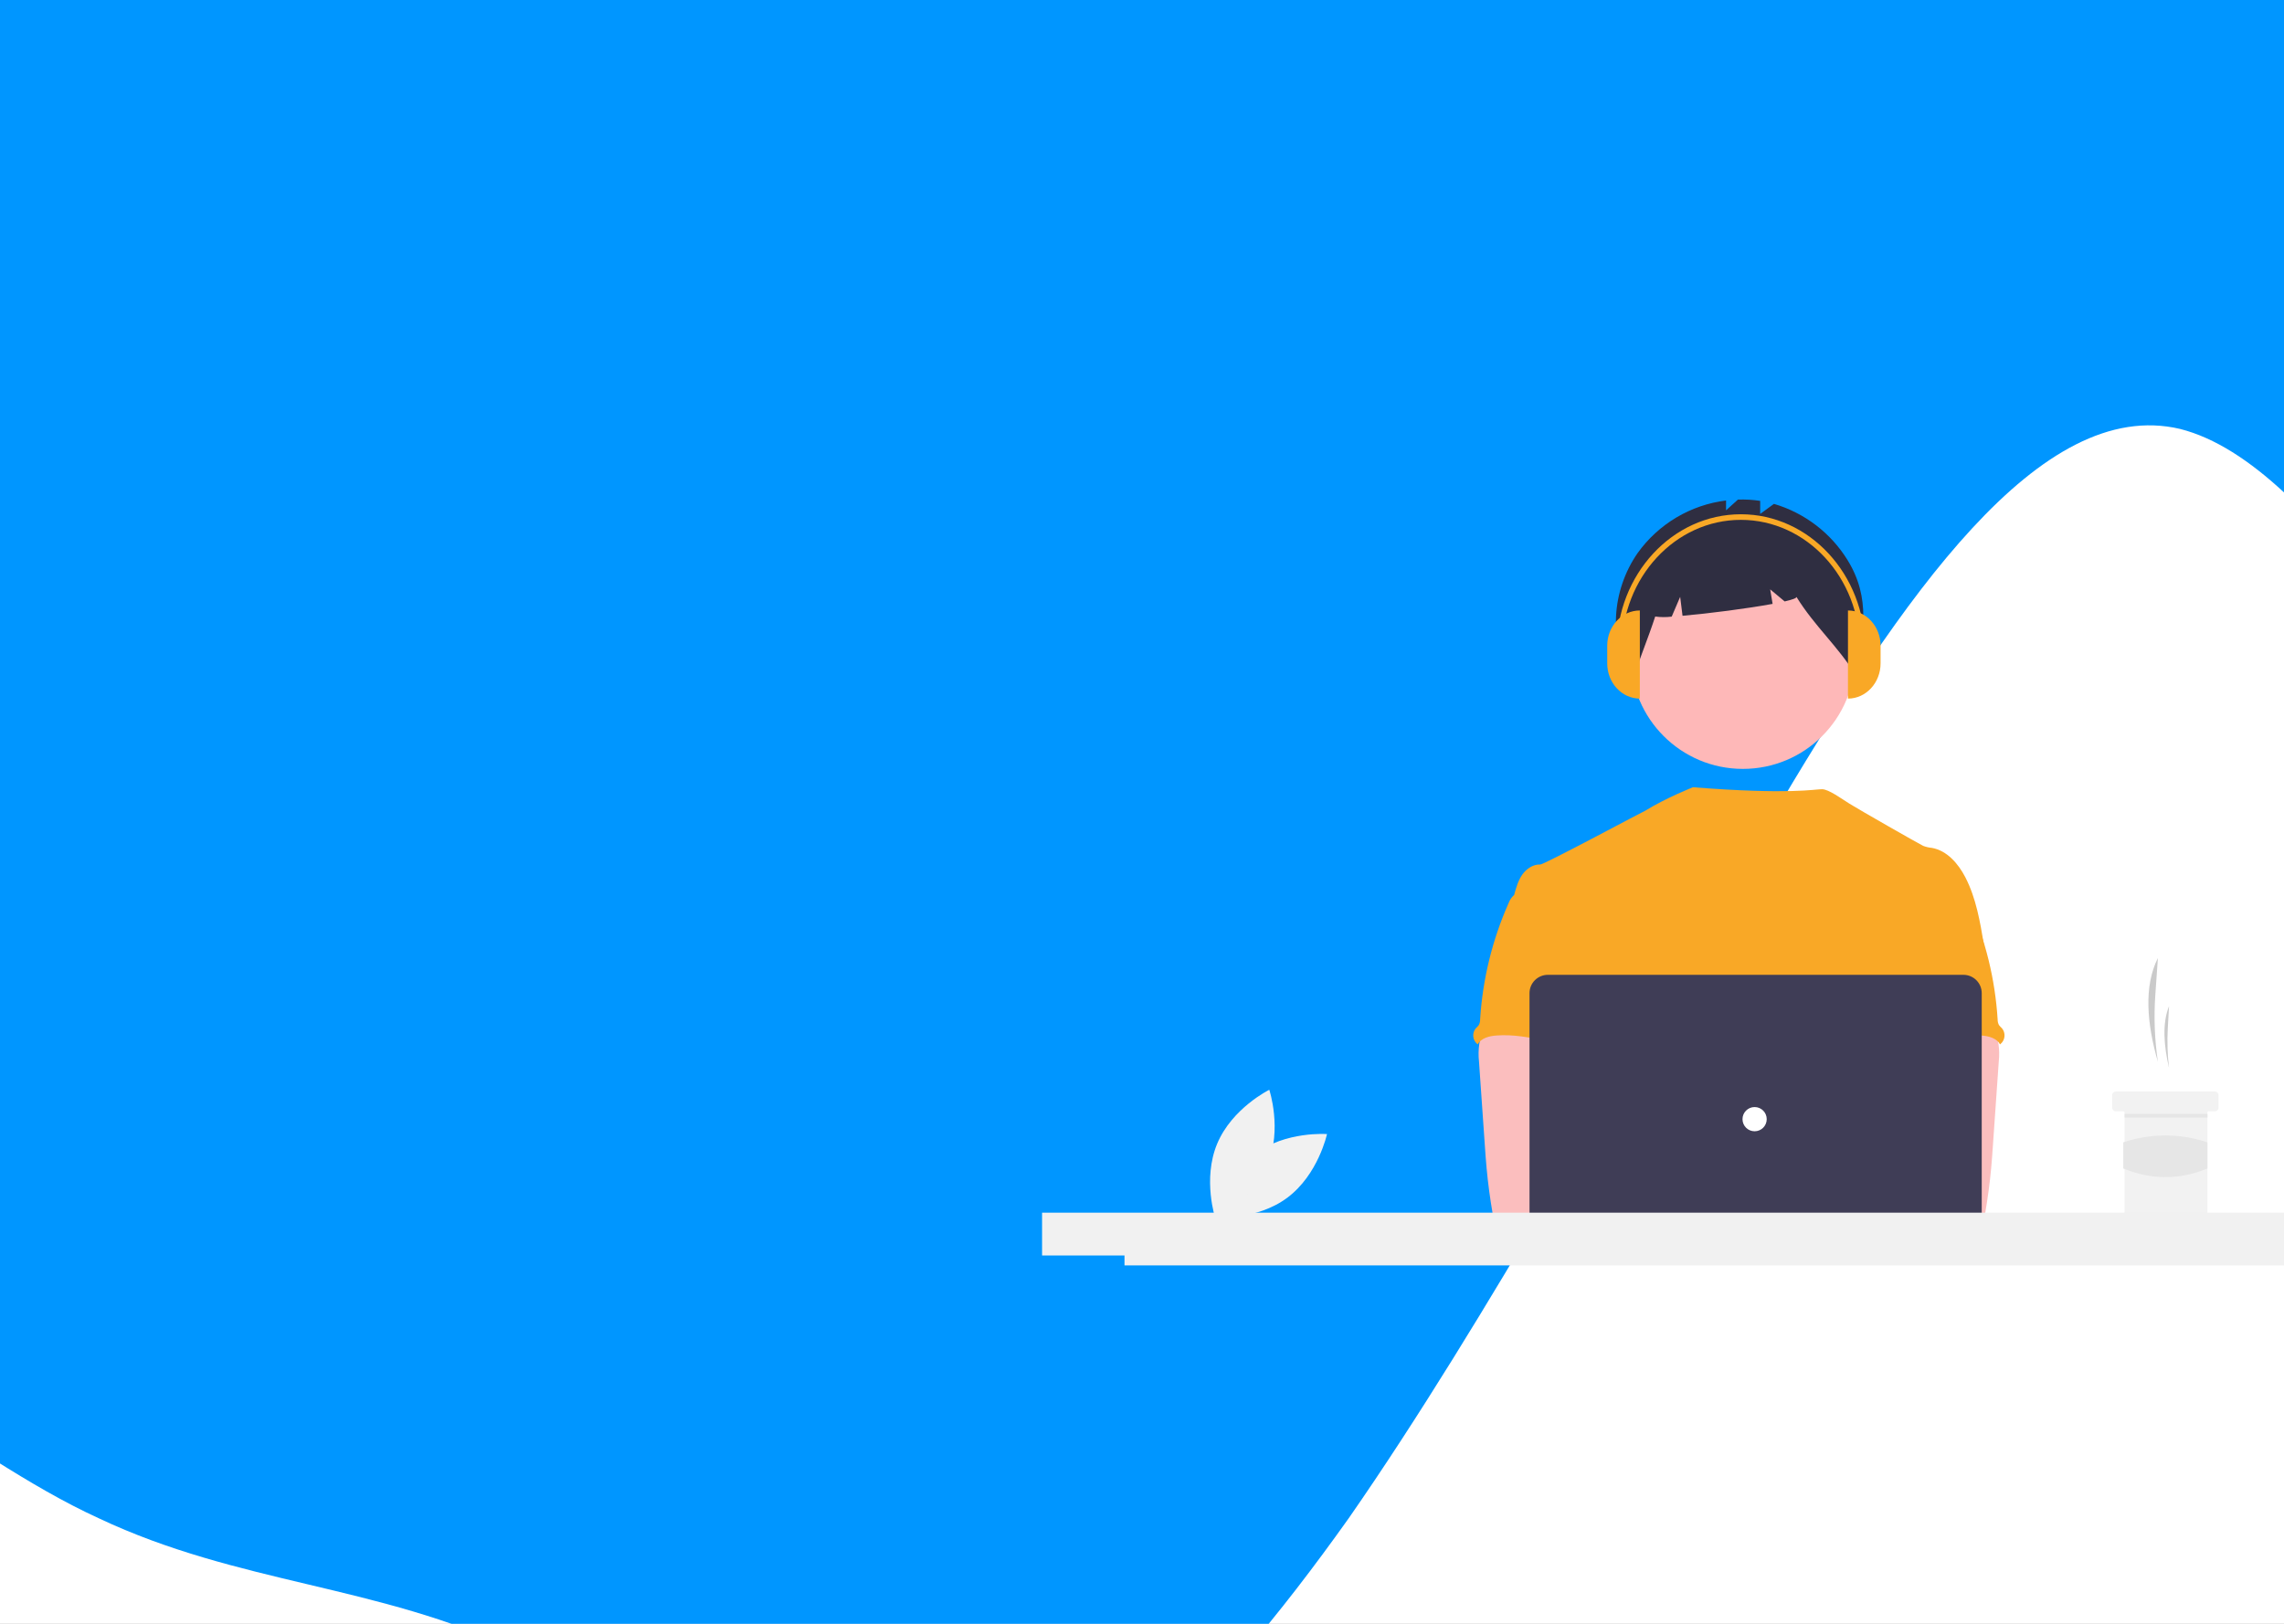 <svg width="1440" height="1024" viewBox="0 0 1440 1024" fill="none" xmlns="http://www.w3.org/2000/svg">
<rect x="0" y="0" width="1440" height="1024" fill="#808080" stroke="none"/>
<g clip-path="url(#clip0)">
<rect width="1440" height="1024" fill="white"/>
<path d="M-986 999.2L-942.387 874.3C-898.392 749.4 -810.018 499.6 -722.027 499.6C-636.332 499.6 -549.871 749.4 -461.88 832.537C-373.889 917.234 -285.898 831.366 -197.907 832.537C-111.446 831.366 -25.751 917.234 62.24 957.437C150.614 999.2 238.222 999.2 326.213 1040.96C413.057 1081.17 502.195 1167.03 586.36 1165.86C675.499 1167.03 762.342 1081.17 850.333 957.437C937.942 831.366 1026.32 667.434 1114.31 520.287C1200 374.7 1286.46 249.8 1374.45 270.487C1462.44 292.734 1550.44 456.666 1638.43 582.737C1724.89 706.466 1810.58 792.334 1898.57 791.163C1986.95 792.334 2074.56 706.466 2162.55 562.05C2249.39 417.634 2338.53 206.866 2422.69 229.113C2511.83 249.8 2598.68 499.6 2686.67 624.5C2774.28 749.4 2862.65 749.4 2950.64 707.637C3036.34 667.434 3122.8 581.566 3210.79 499.6C3298.78 417.634 3386.77 331.766 3474.76 374.7C3561.22 417.634 3646.92 581.566 3734.91 749.4C3823.28 917.234 3910.89 1081.17 3998.88 1103.41C4085.72 1124.1 4174.86 999.2 4259.03 936.75C4348.17 874.3 4435.01 874.3 4480.92 874.3H4523V0H4479.39C4435.39 0 4347.02 0 4259.03 0C4173.33 0 4086.87 0 3998.88 0C3910.89 0 3822.9 0 3734.91 0C3648.45 0 3562.75 0 3474.76 0C3386.39 0 3298.78 0 3210.79 0C3123.94 0 3034.8 0 2950.64 0C2861.5 0 2774.66 0 2686.67 0C2599.06 0 2510.68 0 2422.69 0C2337 0 2250.54 0 2162.55 0C2074.56 0 1986.56 0 1898.57 0C1812.11 0 1726.42 0 1638.43 0C1550.05 0 1462.44 0 1374.45 0C1287.61 0 1198.47 0 1114.31 0C1025.17 0 938.324 0 850.333 0C762.725 0 674.351 0 586.36 0C500.665 0 414.204 0 326.213 0C238.222 0 150.231 0 62.24 0C-24.22 0 -109.916 0 -197.907 0C-286.28 0 -373.889 0 -461.88 0C-548.723 0 -637.862 0 -722.027 0C-811.166 0 -898.009 0 -943.917 0H-986V999.2Z" fill="#0096FF"/>
<g clip-path="url(#clip1)">
<path d="M791.032 727.703C771.521 742.248 765.991 767.838 765.991 767.838C765.991 767.838 792.095 769.847 811.606 755.303C831.117 740.759 836.646 715.168 836.646 715.168C836.646 715.168 810.542 713.159 791.032 727.703Z" fill="#F1F1F1"/>
<path d="M799.159 734.532C789.782 756.988 766.297 768.56 766.297 768.56C766.297 768.56 758.016 743.724 767.393 721.267C776.77 698.811 800.255 687.239 800.255 687.239C800.255 687.239 808.536 712.076 799.159 734.532Z" fill="#F1F1F1"/>
<path d="M1360.5 669.614C1358.43 655.65 1357.88 641.501 1358.87 627.419L1360.5 604.112C1351.5 622.02 1353.54 645.59 1360.5 669.614V669.614Z" fill="#CACACA"/>
<path d="M1367.52 673.513C1366.52 665.18 1366.26 656.776 1366.73 648.397L1367.52 634.523C1363.19 645.183 1364.17 659.213 1367.52 673.513Z" fill="#CACACA"/>
<path d="M1398.72 690.67V698.468C1398.71 699.088 1398.47 699.681 1398.03 700.119C1397.59 700.557 1397 700.804 1396.38 700.808H1392.48C1392.37 700.807 1392.27 700.827 1392.18 700.866C1392.08 700.905 1392 700.963 1391.93 701.035C1391.85 701.108 1391.8 701.194 1391.76 701.289C1391.72 701.383 1391.7 701.485 1391.7 701.587V765.53C1391.69 766.15 1391.45 766.743 1391.01 767.181C1390.57 767.619 1389.98 767.866 1389.36 767.87H1341.79C1341.17 767.869 1340.58 767.623 1340.14 767.184C1339.7 766.745 1339.45 766.151 1339.45 765.53V701.587C1339.45 701.381 1339.37 701.183 1339.22 701.037C1339.08 700.891 1338.88 700.808 1338.67 700.808H1333.99C1333.37 700.807 1332.78 700.56 1332.34 700.122C1331.9 699.683 1331.65 699.088 1331.65 698.468V690.67C1331.65 690.363 1331.71 690.059 1331.83 689.775C1331.95 689.491 1332.12 689.232 1332.34 689.015C1332.56 688.798 1332.81 688.626 1333.1 688.508C1333.38 688.391 1333.69 688.33 1333.99 688.331H1396.38C1397 688.333 1397.59 688.58 1398.03 689.018C1398.47 689.456 1398.71 690.05 1398.72 690.67V690.67Z" fill="#F2F2F2"/>
<path d="M1391.77 702.445H1339.52V704.784H1391.77V702.445Z" fill="#E6E6E6"/>
<path d="M1391.7 736.869C1374.21 744.104 1356.54 744.183 1338.67 736.869V720.388C1355.87 714.61 1374.49 714.61 1391.7 720.388V736.869Z" fill="#E6E6E6"/>
<path d="M1098.85 484.877C1137.88 484.877 1169.52 453.238 1169.52 414.211C1169.52 375.183 1137.88 343.545 1098.85 343.545C1059.82 343.545 1028.19 375.183 1028.19 414.211C1028.19 453.238 1059.82 484.877 1098.85 484.877Z" fill="#FEB8B8"/>
<path d="M1164.86 353.246C1154.29 336.09 1137.75 323.448 1118.43 317.754L1109.75 324.085V315.865C1105.11 315.154 1100.41 314.881 1095.72 315.047L1088.23 321.82V315.61C1077.15 316.987 1066.48 320.645 1056.88 326.354C1047.28 332.063 1038.97 339.698 1032.47 348.779C1016.22 372.211 1013.47 404.811 1029.46 428.431C1033.85 414.944 1039.17 402.289 1043.56 388.803C1047.01 389.273 1050.51 389.29 1053.96 388.853L1059.3 376.395L1060.79 388.326C1077.34 386.885 1101.89 383.719 1117.58 380.818L1116.05 371.665L1125.18 379.271C1129.99 378.165 1132.84 377.161 1132.6 376.394C1144.27 395.205 1158.55 407.219 1170.22 426.03C1174.65 399.506 1179.75 377.451 1164.86 353.246Z" fill="#2F2E41"/>
<path d="M1250.83 595.93C1248.4 581.311 1245.9 566.411 1239.1 553.241C1234.64 544.615 1227.55 536.395 1217.99 534.689C1216.11 534.521 1214.26 534.093 1212.5 533.417C1209.7 532.068 1172.07 510.589 1166.09 506.848C1160.96 503.637 1152.85 497.69 1148.77 497.69C1144.65 497.6 1128.89 501.269 1067.35 496.459C1067.35 496.459 1050.45 503.122 1037.37 511.202C1037.17 511.071 973.497 545.262 971.105 545.172C966.575 544.982 962.364 547.882 959.767 551.535C957.171 555.187 955.953 559.709 954.678 564.08C968.585 595.05 981.309 626.06 995.217 657.03C995.868 658.196 996.214 659.509 996.223 660.844C995.943 662.231 995.351 663.535 994.492 664.659C987.672 675.615 987.889 689.395 988.634 702.272C989.38 715.149 990.302 728.75 984.547 740.292C982.982 743.461 980.946 746.361 979.457 749.53C975.971 756.707 974.711 779.661 976.747 787.372L1231.87 794.68C1226.38 779.602 1250.83 595.93 1250.83 595.93Z" fill="#F9A826"/>
<path d="M932.625 658.403C932.116 662.085 932.065 665.817 932.473 669.512L936.129 722.024C936.473 726.974 936.811 731.911 937.275 736.848C938.152 746.429 939.463 755.934 941.09 765.426C941.126 766.773 941.696 768.051 942.674 768.979C943.652 769.907 944.958 770.409 946.306 770.375C962.402 773.781 979.032 773.645 995.459 772.717C1020.53 771.318 1084.66 768.671 1088.58 763.581C1092.49 758.491 1090.21 750.259 1085.1 746.143C1079.99 742.028 995.362 731.994 995.362 731.994C996.189 725.441 998.684 719.27 1001.05 713.048C1005.3 702.013 1009.27 690.616 1009.35 678.795C1009.42 666.974 1004.97 654.545 995.286 647.773C987.321 642.213 977.065 641.182 967.358 641.411C960.296 641.614 948.093 639.922 941.643 642.683C936.538 644.931 933.579 653.405 932.625 658.403Z" fill="#FBBEBE"/>
<path d="M953.942 565.023C952.703 566.321 951.742 567.858 951.118 569.541C940.833 592.72 934.758 617.546 933.177 642.856C933.205 644.09 932.921 645.312 932.35 646.406C931.788 647.135 931.162 647.812 930.48 648.429C929.885 649.134 929.435 649.95 929.155 650.829C928.876 651.708 928.772 652.633 928.85 653.552C928.928 654.472 929.186 655.366 929.61 656.186C930.034 657.005 930.615 657.733 931.32 658.328C931.435 658.425 931.554 658.519 931.676 658.609C933.775 654.658 938.801 653.367 943.268 653.023C964.657 651.331 985.55 661.282 1007 660.531C1005.49 655.301 1003.31 650.275 1002.08 644.983C996.619 621.481 1010.23 595.894 1001.89 573.257C1000.22 568.727 997.433 564.274 993.044 562.289C991.226 561.556 989.324 561.052 987.382 560.79C981.961 559.811 971.17 555.624 965.929 557.304C963.995 557.928 963.232 559.747 961.628 560.846C959.192 562.402 955.961 562.974 953.942 565.023Z" fill="#F9A826"/>
<path d="M1250.99 642.683C1244.54 639.922 1232.33 641.614 1225.27 641.411C1215.57 641.182 1205.31 642.213 1197.34 647.773C1187.66 654.545 1183.21 666.974 1183.28 678.795C1183.36 690.616 1187.33 702.013 1191.58 713.048C1193.95 719.27 1196.44 725.441 1197.27 731.994C1197.27 731.994 1112.64 742.028 1107.53 746.143C1102.42 750.259 1100.14 758.491 1104.06 763.581C1107.97 768.671 1230.23 773.781 1246.32 770.375C1247.67 770.409 1248.98 769.907 1249.96 768.979C1250.93 768.051 1251.5 766.773 1251.54 765.426C1253.17 755.934 1254.48 746.429 1255.36 736.848C1255.82 731.911 1256.16 726.974 1256.5 722.024L1260.16 669.512C1260.57 665.817 1260.51 662.086 1260 658.403C1259.05 653.405 1256.09 644.931 1250.99 642.683Z" fill="#FBBEBE"/>
<path d="M1231 560.846C1229.4 559.747 1228.64 557.928 1226.7 557.304C1221.46 555.624 1210.67 559.811 1205.25 560.79C1203.31 561.052 1201.4 561.556 1199.59 562.289C1195.2 564.274 1192.41 568.727 1190.74 573.257C1182.4 595.894 1196.01 621.481 1190.55 644.983C1189.32 650.275 1187.14 655.301 1185.63 660.531C1207.08 661.282 1227.97 651.331 1249.36 653.023C1253.83 653.367 1258.86 654.658 1260.95 658.609C1261.08 658.519 1261.19 658.425 1261.31 658.328C1262.02 657.733 1262.6 657.005 1263.02 656.186C1263.44 655.366 1263.7 654.472 1263.78 653.552C1263.86 652.633 1263.75 651.708 1263.48 650.829C1263.2 649.95 1262.75 649.135 1262.15 648.429C1261.47 647.812 1260.84 647.135 1260.28 646.406C1259.71 645.312 1259.43 644.09 1259.45 642.856C1257.87 617.546 1251.8 592.72 1241.51 569.541C1240.89 567.858 1239.93 566.321 1238.69 565.023C1236.67 562.974 1233.44 562.402 1231 560.846Z" fill="#F9A826"/>
<path d="M1077.92 772.883C1088.46 772.883 1097 764.344 1097 753.81C1097 743.277 1088.46 734.738 1077.92 734.738C1067.39 734.738 1058.85 743.277 1058.85 753.81C1058.85 764.344 1067.39 772.883 1077.92 772.883Z" fill="#FBBEBE"/>
<path d="M1120.16 772.883C1130.69 772.883 1139.23 764.344 1139.23 753.81C1139.23 743.277 1130.69 734.738 1120.16 734.738C1109.62 734.738 1101.08 743.277 1101.08 753.81C1101.08 764.344 1109.62 772.883 1120.16 772.883Z" fill="#FBBEBE"/>
<path d="M1237.89 796.788H975.857C972.797 796.785 969.865 795.568 967.701 793.405C965.538 791.242 964.321 788.309 964.317 785.25V626.283C964.321 623.224 965.538 620.291 967.701 618.128C969.865 615.965 972.797 614.748 975.857 614.744H1237.89C1240.95 614.748 1243.88 615.965 1246.04 618.128C1248.21 620.291 1249.42 623.224 1249.43 626.283V785.25C1249.42 788.309 1248.21 791.242 1246.04 793.405C1243.88 795.568 1240.95 796.785 1237.89 796.788Z" fill="#3F3D56"/>
<path d="M1106.24 713.401C1110.45 713.401 1113.87 709.983 1113.87 705.766C1113.87 701.55 1110.45 698.132 1106.24 698.132C1102.02 698.132 1098.6 701.55 1098.6 705.766C1098.6 709.983 1102.02 713.401 1106.24 713.401Z" fill="white"/>
<path d="M1535.63 764.724H657V791.724H708.97V798H1483.68V791.724H1535.63V764.724Z" fill="#F1F1F1"/>
<path d="M1033.87 440.549C1022.52 440.549 1013.31 430.597 1013.31 418.32V407.205C1013.31 394.928 1022.52 384.976 1033.87 384.976V440.549H1033.87Z" fill="#F9A826"/>
<path d="M1165.09 384.976C1176.45 384.976 1185.65 394.928 1185.65 407.205V418.32C1185.65 430.597 1176.45 440.549 1165.09 440.549V384.976Z" fill="#F9A826"/>
<path d="M1175.87 408.952H1172.61C1172.61 364.222 1138.95 327.831 1097.58 327.831C1056.21 327.831 1022.55 364.222 1022.55 408.952H1019.29C1019.29 362.277 1054.41 324.304 1097.58 324.304C1140.75 324.304 1175.87 362.277 1175.87 408.952Z" fill="#F9A826"/>
</g>
</g>
<defs>
<clipPath id="clip0">
<rect width="1440" height="1024" fill="white"/>
</clipPath>
<clipPath id="clip1">
<rect width="878.63" height="483" fill="white" transform="translate(657 315)"/>
</clipPath>
</defs>
</svg>
